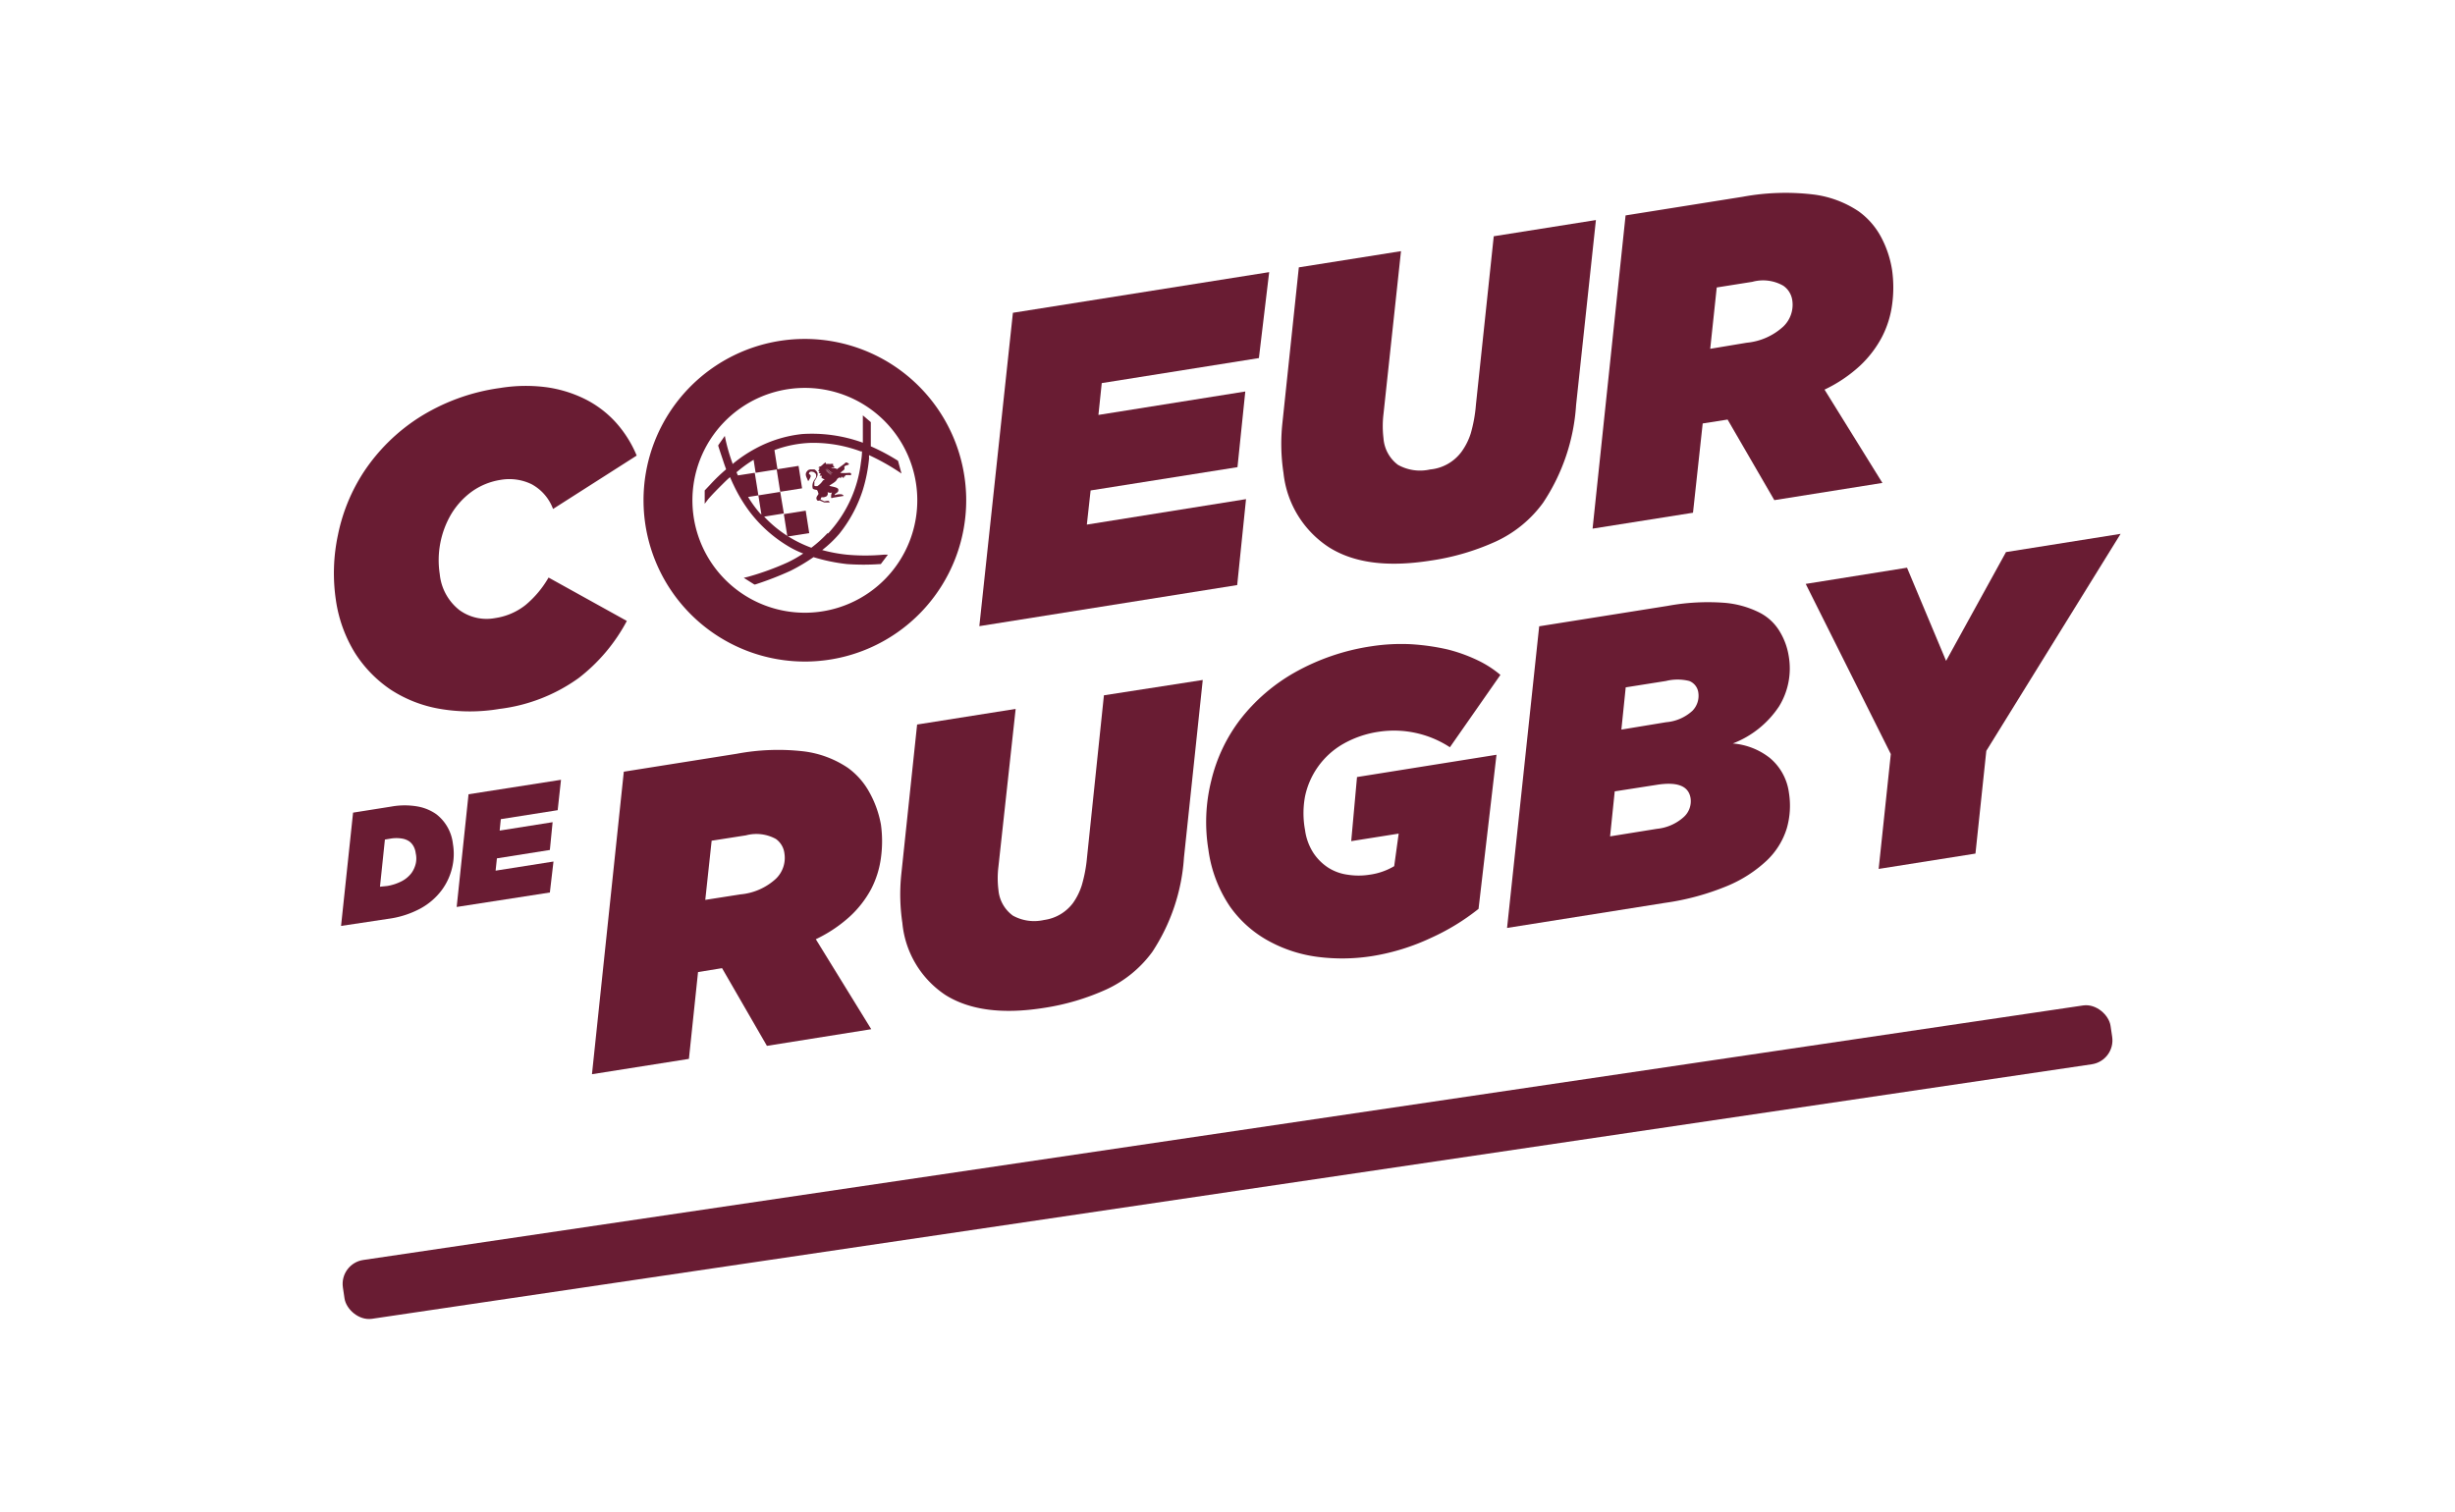 <svg id="BACKGROUND_2" data-name="BACKGROUND 2" xmlns="http://www.w3.org/2000/svg" viewBox="0 0 169.66 104.49"><defs><style>.cls-1{fill:#691c33;}</style></defs><rect class="cls-1" x="23.09" y="78.27" width="123.49" height="4.11" rx="1.67" transform="translate(-10.85 13.29) rotate(-8.42)"/><path class="cls-1" d="M34.52,49a12.25,12.25,0,0,1-4.1,0A9,9,0,0,1,27,47.67a8.68,8.68,0,0,1-2.47-2.54,9.55,9.55,0,0,1-1.32-3.67A12.64,12.64,0,0,1,23.35,37a12.45,12.45,0,0,1,1.83-4.44,13,13,0,0,1,3.7-3.65,14,14,0,0,1,5.67-2.09,11,11,0,0,1,3.17-.06,8.68,8.68,0,0,1,2.7.82,7.25,7.25,0,0,1,2.14,1.62A8,8,0,0,1,44,31.49l-5.78,3.69a3.21,3.21,0,0,0-1.48-1.71,3.52,3.52,0,0,0-2.15-.3,4.64,4.64,0,0,0-2,.82,5.33,5.33,0,0,0-1.41,1.55,6.29,6.29,0,0,0-.79,4.14,3.6,3.6,0,0,0,1.36,2.49,3.2,3.2,0,0,0,2.48.55,4.39,4.39,0,0,0,2.1-.91,7,7,0,0,0,1.58-1.89l5.41,3A12.22,12.22,0,0,1,40,46.86,11.81,11.81,0,0,1,34.52,49Z"/><path class="cls-1" d="M70,21.62l17.71-2.81L87,24.75,76.14,26.48l-.23,2.2,10.15-1.62-.54,5.23L75.37,33.9l-.26,2.36,11-1.76-.61,5.94L67.68,43.28Z"/><path class="cls-1" d="M98.86,38.75c-3,.47-5.29.16-7-.91a7,7,0,0,1-3.16-5.14,13.44,13.44,0,0,1-.08-3.42l1.14-10.8,7.06-1.12L95.61,28.62a7,7,0,0,0,0,1.67,2.52,2.52,0,0,0,1,1.84,3.13,3.13,0,0,0,2.22.32A3.05,3.05,0,0,0,101,31.23a4.45,4.45,0,0,0,.64-1.27,10,10,0,0,0,.36-2l1.23-11.63,7.06-1.12L108.92,28a13.75,13.75,0,0,1-2.28,6.75,8.36,8.36,0,0,1-3.27,2.68A16.63,16.63,0,0,1,98.86,38.75Z"/><path class="cls-1" d="M112.34,14.89l8.1-1.29a16.3,16.3,0,0,1,4.85-.16,7.2,7.2,0,0,1,3.16,1.17A5.21,5.21,0,0,1,130,16.39a7.19,7.19,0,0,1,.76,2.29,8.66,8.66,0,0,1,0,2.38,6.82,6.82,0,0,1-.7,2.23,7.55,7.55,0,0,1-1.53,2,9.81,9.81,0,0,1-2.44,1.64l4,6.45-7.47,1.19L119.39,29l-1.72.27L117,35.44l-6.94,1.1Zm8.37,8.8a4.33,4.33,0,0,0,2.53-1.12,2.08,2.08,0,0,0,.62-1.82,1.47,1.47,0,0,0-.62-1,2.81,2.81,0,0,0-2.14-.27l-2.46.39-.45,4.24Z"/><path class="cls-1" d="M24.4,56.17l2.65-.42a5.18,5.18,0,0,1,1.84,0,3.23,3.23,0,0,1,1.25.52,3,3,0,0,1,1.16,2.06A4.1,4.1,0,0,1,31.24,60a4.24,4.24,0,0,1-.7,1.51,4.57,4.57,0,0,1-1.49,1.29,6.52,6.52,0,0,1-2.22.71L23.57,64Zm2.36,5.07a3.4,3.4,0,0,0,1-.33,2,2,0,0,0,.68-.57,1.87,1.87,0,0,0,.29-.64,1.61,1.61,0,0,0,0-.72,1.34,1.34,0,0,0-.16-.5,1.08,1.08,0,0,0-.28-.32,1.26,1.26,0,0,0-.52-.2,2.42,2.42,0,0,0-.75,0l-.42.07-.34,3.26Z"/><path class="cls-1" d="M32.38,54.9l6.39-1L38.54,56l-3.93.62-.08.79,3.66-.58L38,58.75l-3.66.58-.09.85,4-.63L38,61.69l-6.44,1Z"/><path class="cls-1" d="M43.11,53.34l7.81-1.24a15.44,15.44,0,0,1,4.67-.16,7,7,0,0,1,3,1.13,5.1,5.1,0,0,1,1.5,1.71A7.17,7.17,0,0,1,60.88,57a8.39,8.39,0,0,1,0,2.29,6.56,6.56,0,0,1-.67,2.15,7.21,7.21,0,0,1-1.47,1.9,9.62,9.62,0,0,1-2.36,1.58l3.83,6.22L53,72.29,49.9,66.92l-1.66.27-.63,6-6.7,1.06Zm8.06,8.48a4.17,4.17,0,0,0,2.44-1.07,2,2,0,0,0,.6-1.76,1.43,1.43,0,0,0-.59-1,2.8,2.8,0,0,0-2.07-.25l-2.37.37-.44,4.09Z"/><path class="cls-1" d="M72.12,69.67q-4.26.67-6.76-.88a6.72,6.72,0,0,1-3-5,13.43,13.43,0,0,1-.08-3.3l1.1-10.41,6.81-1.08L69,59.9a6.49,6.49,0,0,0,0,1.61,2.45,2.45,0,0,0,1,1.78,3.05,3.05,0,0,0,2.15.3,3,3,0,0,0,2-1.17,4.42,4.42,0,0,0,.61-1.23,10,10,0,0,0,.36-1.91l1.17-11.22L83.12,47l-1.3,12.29a13.41,13.41,0,0,1-2.19,6.51,8.16,8.16,0,0,1-3.15,2.58A16.34,16.34,0,0,1,72.12,69.67Z"/><path class="cls-1" d="M94.86,66.08a13.24,13.24,0,0,1-3.72.07,9.59,9.59,0,0,1-3.43-1.09A7.91,7.91,0,0,1,85,62.66a9.16,9.16,0,0,1-1.49-3.93,11.8,11.8,0,0,1,.2-4.78,11.26,11.26,0,0,1,2-4.22,12.64,12.64,0,0,1,3.75-3.24,15.41,15.41,0,0,1,5.32-1.82,13.53,13.53,0,0,1,2.75-.14,15.63,15.63,0,0,1,2.51.36,11,11,0,0,1,2.1.76,7.29,7.29,0,0,1,1.55,1l-3.49,5a7.06,7.06,0,0,0-4.92-1.07,7,7,0,0,0-2.49.86,5.47,5.47,0,0,0-2.6,3.6,6.33,6.33,0,0,0,0,2.34,3.85,3.85,0,0,0,.58,1.58,3.54,3.54,0,0,0,1,1,3.33,3.33,0,0,0,1.36.5,4.84,4.84,0,0,0,1.52,0,4.53,4.53,0,0,0,1.7-.59l.31-2.25-3.28.52.4-4.43,9.64-1.54-1.24,10.65a15.47,15.47,0,0,1-3.27,2A15.25,15.25,0,0,1,94.86,66.08Z"/><path class="cls-1" d="M106.37,43.29l8.87-1.41a15.39,15.39,0,0,1,3.85-.22,6.58,6.58,0,0,1,2.5.68A3.44,3.44,0,0,1,123,43.66a4.69,4.69,0,0,1,.62,1.72,5,5,0,0,1-.67,3.44,6.71,6.71,0,0,1-3.2,2.57,4.74,4.74,0,0,1,2.56,1,3.77,3.77,0,0,1,1.32,2.41,5.66,5.66,0,0,1-.15,2.46,5.17,5.17,0,0,1-1.37,2.21,9.07,9.07,0,0,1-2.75,1.77,17.62,17.62,0,0,1-4.32,1.17l-10.89,1.73Zm8.13,14a3.24,3.24,0,0,0,1.83-.79,1.47,1.47,0,0,0,.5-1.34c-.14-.84-.92-1.14-2.35-.91l-2.89.45-.32,3.11Zm.64-7.37a3.06,3.06,0,0,0,1.82-.79,1.48,1.48,0,0,0,.41-1.24,1,1,0,0,0-.63-.82,3.35,3.35,0,0,0-1.61,0l-2.78.44-.3,2.92Z"/><path class="cls-1" d="M130.67,52.12l-5.88-11.76,7-1.12,2.7,6.44,4.14-7.52,7.92-1.26-9.28,15-.75,7.1-6.69,1.06Z"/><path class="cls-1" d="M58.77,32.69a.54.54,0,0,0-.18,0,4.51,4.51,0,0,1-.52,0,1.34,1.34,0,0,1,.23-.19c.07-.07.07-.11.05-.21s.22-.14.29-.17,0-.1-.1-.14-.1,0-.22.1l-.41.3-.07.05c-.14-.12-.29,0-.4-.1s0,0,0,0,.13,0,.19,0,0-.09,0-.11-.19,0-.24,0l0,0s0,0,0,0,0,0,.06,0h.13s0,0,0,0a.38.38,0,0,1,0-.15s0,0,0,0,0,0,0,0a.32.32,0,0,0-.17,0l-.11,0a.47.47,0,0,0-.16,0c-.07,0-.07,0-.08-.12l-.12.09c-.13.11-.2.22-.37.23l.09.07s-.06,0-.11,0l.09.09s-.08.08-.11.1.09,0,.09.07,0,.08-.07.11l.13,0c.06,0,0,.14-.05.17l.14,0c.05,0,0,.1,0,.13s.22.13.22.14-.09.05-.11.05a1.35,1.35,0,0,1-.39.4l-.08,0-.06,0c-.07,0-.09-.06-.07-.12l0-.14,0-.06c.12-.22.35-.48.14-.72a.63.63,0,0,0-.13-.11l-.11,0h-.08a.39.39,0,0,0-.27.06l-.07.08c-.17.22,0,.42.09.67l0,0A1,1,0,0,0,56,33a.16.16,0,0,0,0-.17s-.07-.06-.1-.08a.17.17,0,0,1,.07-.13.28.28,0,0,1,.22,0,.15.15,0,0,1,.11.06.2.2,0,0,1,.1.15.49.49,0,0,1,0,.14.65.65,0,0,1-.09.16.73.73,0,0,0-.15.61c0,.08.2.11.27.12s.1.17.13.25-.19.21-.13.39.17.08.23.1l.31.13.37,0a.35.35,0,0,0-.05-.08c0-.07-.26,0-.33,0l-.26-.13.07-.15s.13,0,.17,0l.15-.05a.23.23,0,0,0,.1-.29h0c.11,0,.19.08.31,0l0,0s0,0,0,0a.64.64,0,0,0-.06.36c0,.08.13,0,.2,0l.65-.11c.06,0-.09-.11-.13-.11a1,1,0,0,0-.48.06v0c0-.13.21-.15.25-.29a.27.27,0,0,0,0-.13c-.06-.14-.48-.18-.62-.23h0c.17-.15.46-.25.55-.48L58,33s.08,0,.1.07l.06-.13a.53.53,0,0,1,.13.11l.07-.15.05.06,0-.11a1.29,1.29,0,0,1,.39,0S58.86,32.73,58.77,32.69ZM57.19,32s.09,0,.09,0h-.09Zm.24.83,0,0c-.16-.16-.37-.22-.44-.46h0c0,.16.25.27.43.43a.61.61,0,0,1,.18.25A.52.52,0,0,0,57.43,32.81Zm0-.07,0,0c-.17-.16-.38-.22-.45-.47h0c0,.15.25.27.43.43a.58.58,0,0,1,.19.25A1.13,1.13,0,0,0,57.47,32.74Zm.07-.05,0,0c-.17-.16-.38-.22-.45-.47h0c0,.15.25.27.43.43a.61.61,0,0,1,.19.24A.69.69,0,0,0,57.54,32.69Z"/><rect class="cls-1" x="53.79" y="32.31" width="1.53" height="1.57" transform="translate(-4.47 8.85) rotate(-8.91)"/><path class="cls-1" d="M59.63,33.86a10.79,10.79,0,0,0,.43-2.18,1.5,1.5,0,0,1,0-.22A15.42,15.42,0,0,1,62,32.53l.3.2-.24-.88,0,0a14,14,0,0,0-1.88-1c0-.21,0-.4,0-.59v-.16c0-.24,0-.64,0-.87v-.05l-.55-.47v1c0,.22,0,.55,0,.89A10.31,10.31,0,0,0,55.45,30a8.68,8.68,0,0,0-3.23,1,9.37,9.37,0,0,0-1.6,1.08l0-.06a12.52,12.52,0,0,1-.47-1.6l-.06-.29-.45.64v.06s.1.32.33,1c.07.22.14.41.21.61a12.11,12.11,0,0,0-1.12,1.08l-.36.38,0,0v.92l.23-.3s.23-.29,1-1.05c.15-.15.33-.33.52-.49.08.18.16.37.26.57a10.46,10.46,0,0,0,1.15,1.89,9.42,9.42,0,0,0,2.57,2.29,6.38,6.38,0,0,0,1.08.53,8.69,8.69,0,0,1-1.07.61,19,19,0,0,1-2.75,1l-.29.07.73.46h.06a22.79,22.79,0,0,0,2.45-.95,13,13,0,0,0,1.58-.94,12.48,12.48,0,0,0,2.32.48,16.4,16.4,0,0,0,2.27,0h.06l.49-.65-.29,0a14,14,0,0,1-2.54,0,10.75,10.75,0,0,1-1.71-.32A8,8,0,0,0,58,36.9,9.47,9.47,0,0,0,59.63,33.86Zm-2.45,3a8.34,8.34,0,0,1-1.11,1,8.5,8.5,0,0,1-.92-.4,8.34,8.34,0,0,1-2.34-1.75l1.36-.22L53.92,34l-1.51.24.21,1.33-.1-.09a8.26,8.26,0,0,1-.82-1.13l.71-.11-.25-1.56L51,32.86a1.47,1.47,0,0,1-.1-.22l.28-.23a8.84,8.84,0,0,1,.9-.63l.14.9,1.51-.24-.21-1.33a7.93,7.93,0,0,1,2.56-.5,9.45,9.45,0,0,1,3.4.59l.09,0c0,.34-.06.65-.08.82a8.74,8.74,0,0,1-2.26,4.85Z"/><rect class="cls-1" x="54.28" y="35.41" width="1.53" height="1.57" transform="translate(-4.94 8.96) rotate(-8.91)"/><path class="cls-1" d="M55.37,23.43a11.15,11.15,0,1,0,11.4,10.9A11.16,11.16,0,0,0,55.37,23.43Zm.43,18.92a7.77,7.77,0,1,1,7.59-7.94A7.77,7.77,0,0,1,55.8,42.35Z"/></svg>